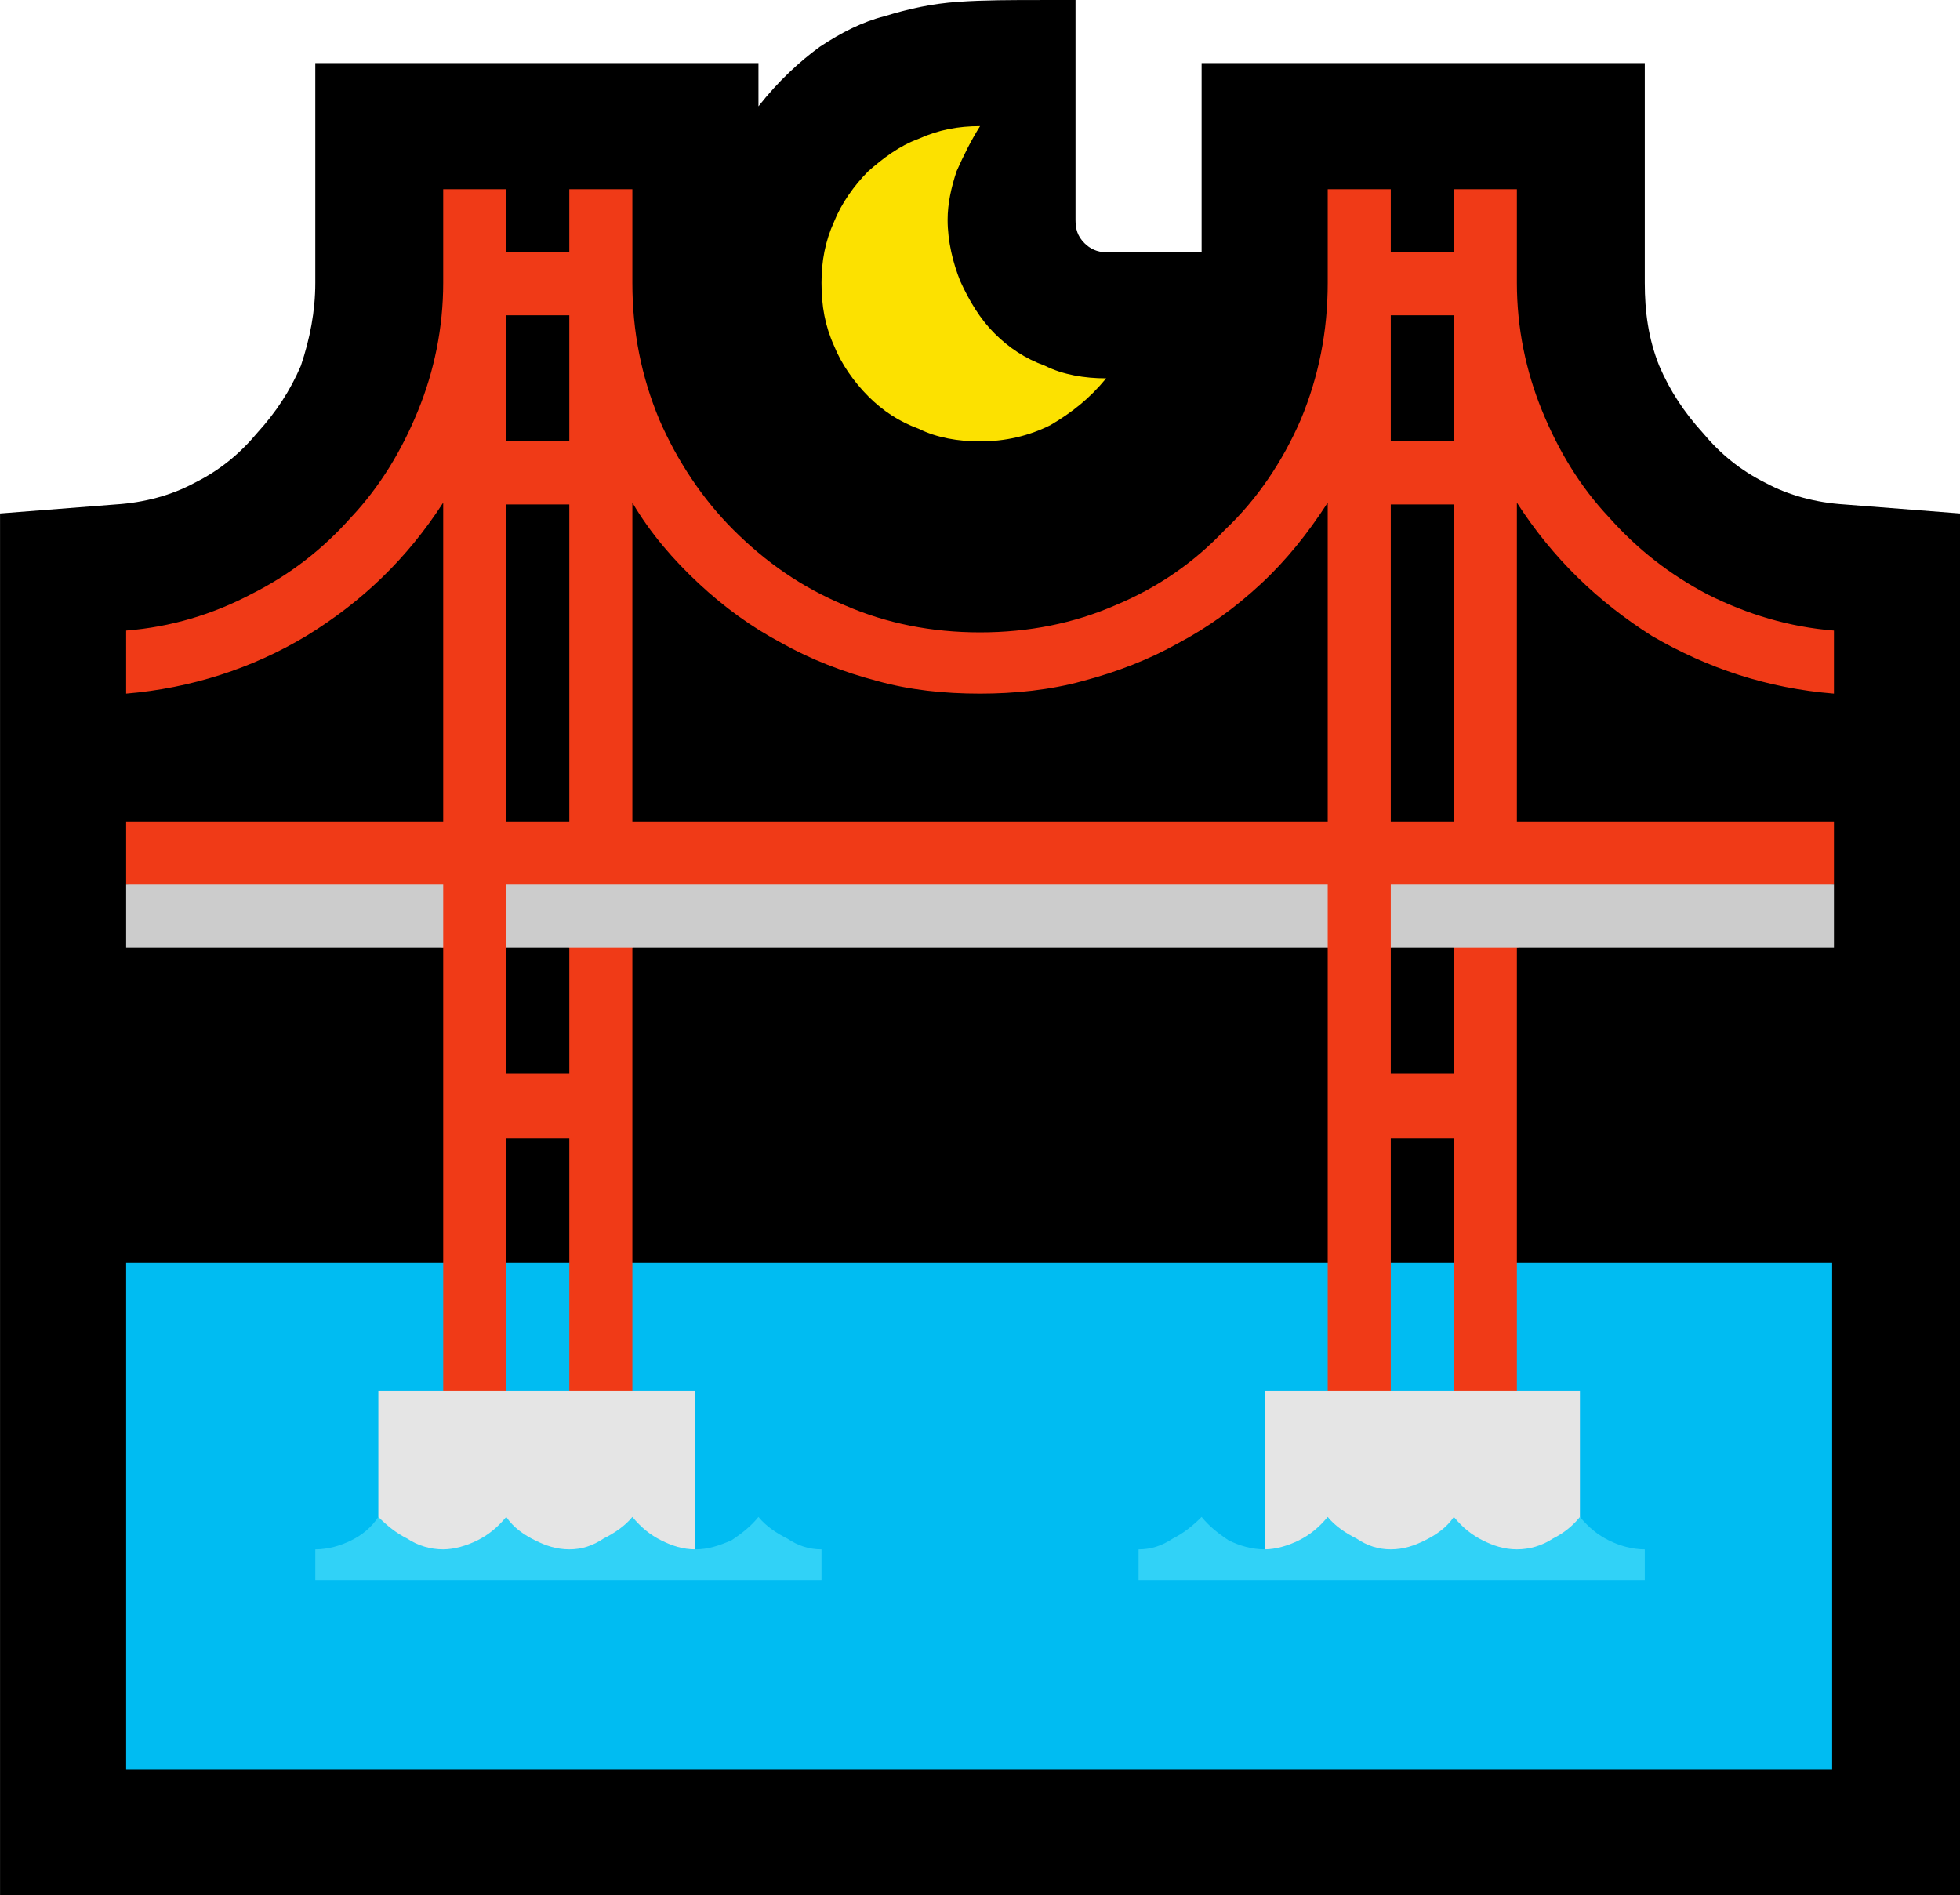 <?xml version="1.0" encoding="UTF-8" standalone="no"?>
<svg
   width="16.32"
   height="15.78"
   viewBox="0 0 16.32 15.78"
   version="1.1"
   xml:space="preserve"
   style="clip-rule:evenodd;fill-rule:evenodd;stroke-linejoin:round;stroke-miterlimit:2"
   id="svg20568"
   sodipodi:docname="emojis.svg"
   xmlns:inkscape="http://www.inkscape.org/namespaces/inkscape"
   xmlns:sodipodi="http://sodipodi.sourceforge.net/DTD/sodipodi-0.dtd"
   xmlns="http://www.w3.org/2000/svg"
   xmlns:svg="http://www.w3.org/2000/svg"><defs
     id="defs20572" /><sodipodi:namedview
     id="namedview20570"
     pagecolor="#505050"
     bordercolor="#eeeeee"
     borderopacity="1"
     inkscape:pageshadow="0"
     inkscape:pageopacity="0"
     inkscape:pagecheckerboard="0" /><g
     transform="matrix(0.24,0,0,0.24,-177.979,-660.061)"
     id="g20566"><g
       transform="matrix(62.5,0,0,62.5,733.768,2802.88)"
       id="g12752"><path
         d="m 0.3,-0.807 h 0.246 v 0.024 C 0.557,-0.797 0.569,-0.808 0.58,-0.816 0.592,-0.824 0.604,-0.83 0.616,-0.833 0.629,-0.837 0.642,-0.84 0.657,-0.841 0.671,-0.842 0.687,-0.842 0.703,-0.842 h 0.019 v 0.122 c 0,0.005 0.001,0.009 0.005,0.013 0.003,0.003 0.007,0.005 0.012,0.005 h 0.053 v -0.105 h 0.246 v 0.122 c 0,0.016 0.002,0.031 0.008,0.046 0.006,0.014 0.014,0.026 0.024,0.037 0.01,0.012 0.021,0.021 0.035,0.028 0.013,0.007 0.028,0.011 0.044,0.012 l 0.064,0.005 V 0.21 H 0.125 V -0.557 L 0.189,-0.562 C 0.205,-0.563 0.22,-0.567 0.233,-0.574 0.247,-0.581 0.258,-0.59 0.268,-0.602 0.278,-0.613 0.286,-0.625 0.292,-0.639 0.297,-0.654 0.3,-0.669 0.3,-0.685 Z"
         style="fill-rule:nonzero"
         id="path12738" /><rect
         x="0.195"
         y="-0.141"
         width="0.947"
         height="0.281"
         style="fill:#00bcf2;fill-rule:nonzero"
         id="rect12740" /><path
         d="m 0.967,-0.563 v 0.177 h 0.176 v 0.035 l -0.176,0.035 v 0.29 H 0.932 V -0.21 H 0.897 v 0.184 H 0.862 v -0.29 L 0.818,-0.334 H 0.514 l -0.038,0.018 v 0.29 H 0.441 V -0.21 H 0.406 v 0.184 H 0.371 v -0.29 L 0.195,-0.351 v -0.035 h 0.176 v -0.177 c -0.02,0.031 -0.045,0.055 -0.076,0.074 -0.03,0.018 -0.064,0.029 -0.1,0.032 V -0.492 C 0.22,-0.494 0.243,-0.501 0.264,-0.512 0.286,-0.523 0.304,-0.537 0.32,-0.555 0.336,-0.572 0.348,-0.592 0.357,-0.614 0.366,-0.636 0.371,-0.66 0.371,-0.685 v -0.052 h 0.035 v 0.035 h 0.035 v -0.035 h 0.035 v 0.052 c 0,0.027 0.005,0.052 0.015,0.076 0.01,0.023 0.024,0.044 0.041,0.061 0.018,0.018 0.038,0.032 0.062,0.042 0.023,0.01 0.048,0.015 0.075,0.015 0.027,0 0.052,-0.005 0.075,-0.015 0.024,-0.01 0.044,-0.024 0.061,-0.042 0.018,-0.017 0.032,-0.038 0.042,-0.061 0.01,-0.024 0.015,-0.049 0.015,-0.076 v -0.052 h 0.035 v 0.035 h 0.035 v -0.035 h 0.035 v 0.052 c 0,0.025 0.005,0.049 0.014,0.071 0.009,0.022 0.021,0.042 0.037,0.059 0.016,0.018 0.034,0.032 0.055,0.043 0.022,0.011 0.045,0.018 0.07,0.02 v 0.035 C 1.106,-0.46 1.073,-0.471 1.042,-0.489 1.012,-0.508 0.987,-0.532 0.967,-0.563 Z M 0.476,-0.386 H 0.862 V -0.563 C 0.851,-0.546 0.839,-0.531 0.825,-0.518 0.811,-0.505 0.796,-0.494 0.779,-0.485 0.763,-0.476 0.745,-0.469 0.726,-0.464 0.708,-0.459 0.688,-0.457 0.669,-0.457 0.649,-0.457 0.63,-0.459 0.612,-0.464 0.593,-0.469 0.575,-0.476 0.559,-0.485 0.542,-0.494 0.527,-0.505 0.513,-0.518 0.499,-0.531 0.486,-0.546 0.476,-0.563 Z m 0.456,0 V -0.562 H 0.897 v 0.176 z M 0.406,-0.562 v 0.176 h 0.035 v -0.176 z m 0.035,0.316 v -0.07 L 0.424,-0.331 0.406,-0.316 v 0.07 z m 0.491,0 v -0.07 L 0.914,-0.33 0.897,-0.316 v 0.07 z M 0.441,-0.597 v -0.07 H 0.406 v 0.07 z m 0.456,-0.07 v 0.07 h 0.035 v -0.07 z"
         style="fill:#f03a17;fill-rule:nonzero"
         id="path12742" /><path
         d="M 0.511,-0.07 V 0.027 H 0.335 V -0.07 Z m 0.316,0 H 1.002 V 0.027 H 0.827 Z"
         style="fill:#e5e5e5;fill-rule:nonzero"
         id="path12744" /><path
         d="m 0.406,-0.316 v -0.035 h 0.456 v 0.035 z m 0.491,-0.035 h 0.246 v 0.035 H 0.897 Z m -0.526,0 v 0.035 H 0.195 v -0.035 z"
         style="fill:#cccccc;fill-rule:nonzero"
         id="path12746" /><path
         d="m 0.669,-0.772 c -0.005,0.008 -0.009,0.016 -0.013,0.025 -0.003,0.009 -0.005,0.018 -0.005,0.027 0,0.012 0.003,0.024 0.007,0.034 0.005,0.011 0.011,0.021 0.019,0.029 0.008,0.008 0.017,0.014 0.028,0.018 0.01,0.005 0.022,0.007 0.034,0.007 C 0.73,-0.621 0.72,-0.613 0.708,-0.606 0.696,-0.6 0.683,-0.597 0.669,-0.597 0.657,-0.597 0.645,-0.599 0.635,-0.604 0.624,-0.608 0.615,-0.614 0.607,-0.622 0.599,-0.63 0.592,-0.64 0.588,-0.65 0.583,-0.661 0.581,-0.672 0.581,-0.685 c 0,-0.012 0.002,-0.023 0.007,-0.034 0.004,-0.01 0.011,-0.02 0.019,-0.028 0.008,-0.007 0.017,-0.014 0.028,-0.018 0.011,-0.005 0.022,-0.007 0.034,-0.007 z"
         style="fill:#fce100;fill-rule:nonzero"
         id="path12748" /><path
         d="M 0.546,0 C 0.55,0.005 0.556,0.009 0.562,0.012 0.568,0.016 0.574,0.018 0.581,0.018 V 0.035 H 0.3 V 0.018 C 0.307,0.018 0.314,0.016 0.32,0.013 0.326,0.01 0.331,0.006 0.335,0 0.34,0.005 0.345,0.009 0.351,0.012 0.357,0.016 0.364,0.018 0.371,0.018 0.377,0.018 0.384,0.016 0.39,0.013 0.396,0.01 0.401,0.006 0.406,0 0.41,0.006 0.416,0.01 0.422,0.013 0.428,0.016 0.434,0.018 0.441,0.018 0.448,0.018 0.454,0.016 0.46,0.012 0.466,0.009 0.472,0.005 0.476,0 0.481,0.006 0.486,0.01 0.492,0.013 0.498,0.016 0.504,0.018 0.511,0.018 0.518,0.018 0.524,0.016 0.531,0.013 0.537,0.009 0.542,0.005 0.546,0 Z m 0.456,0 c 0.005,0.006 0.01,0.01 0.016,0.013 0.006,0.003 0.013,0.005 0.02,0.005 V 0.035 H 0.757 V 0.018 C 0.764,0.018 0.77,0.016 0.776,0.012 0.782,0.009 0.787,0.005 0.792,0 0.796,0.005 0.801,0.009 0.807,0.013 0.813,0.016 0.82,0.018 0.827,0.018 0.833,0.018 0.84,0.016 0.846,0.013 0.852,0.01 0.857,0.006 0.862,0 0.866,0.005 0.872,0.009 0.878,0.012 0.884,0.016 0.89,0.018 0.897,0.018 0.904,0.018 0.91,0.016 0.916,0.013 0.922,0.01 0.928,0.006 0.932,0 0.937,0.006 0.942,0.01 0.948,0.013 0.954,0.016 0.96,0.018 0.967,0.018 0.974,0.018 0.981,0.016 0.987,0.012 0.993,0.009 0.998,0.005 1.002,0 Z"
         style="fill:#31d2f7;fill-rule:nonzero"
         id="path12750" /></g></g></svg>
